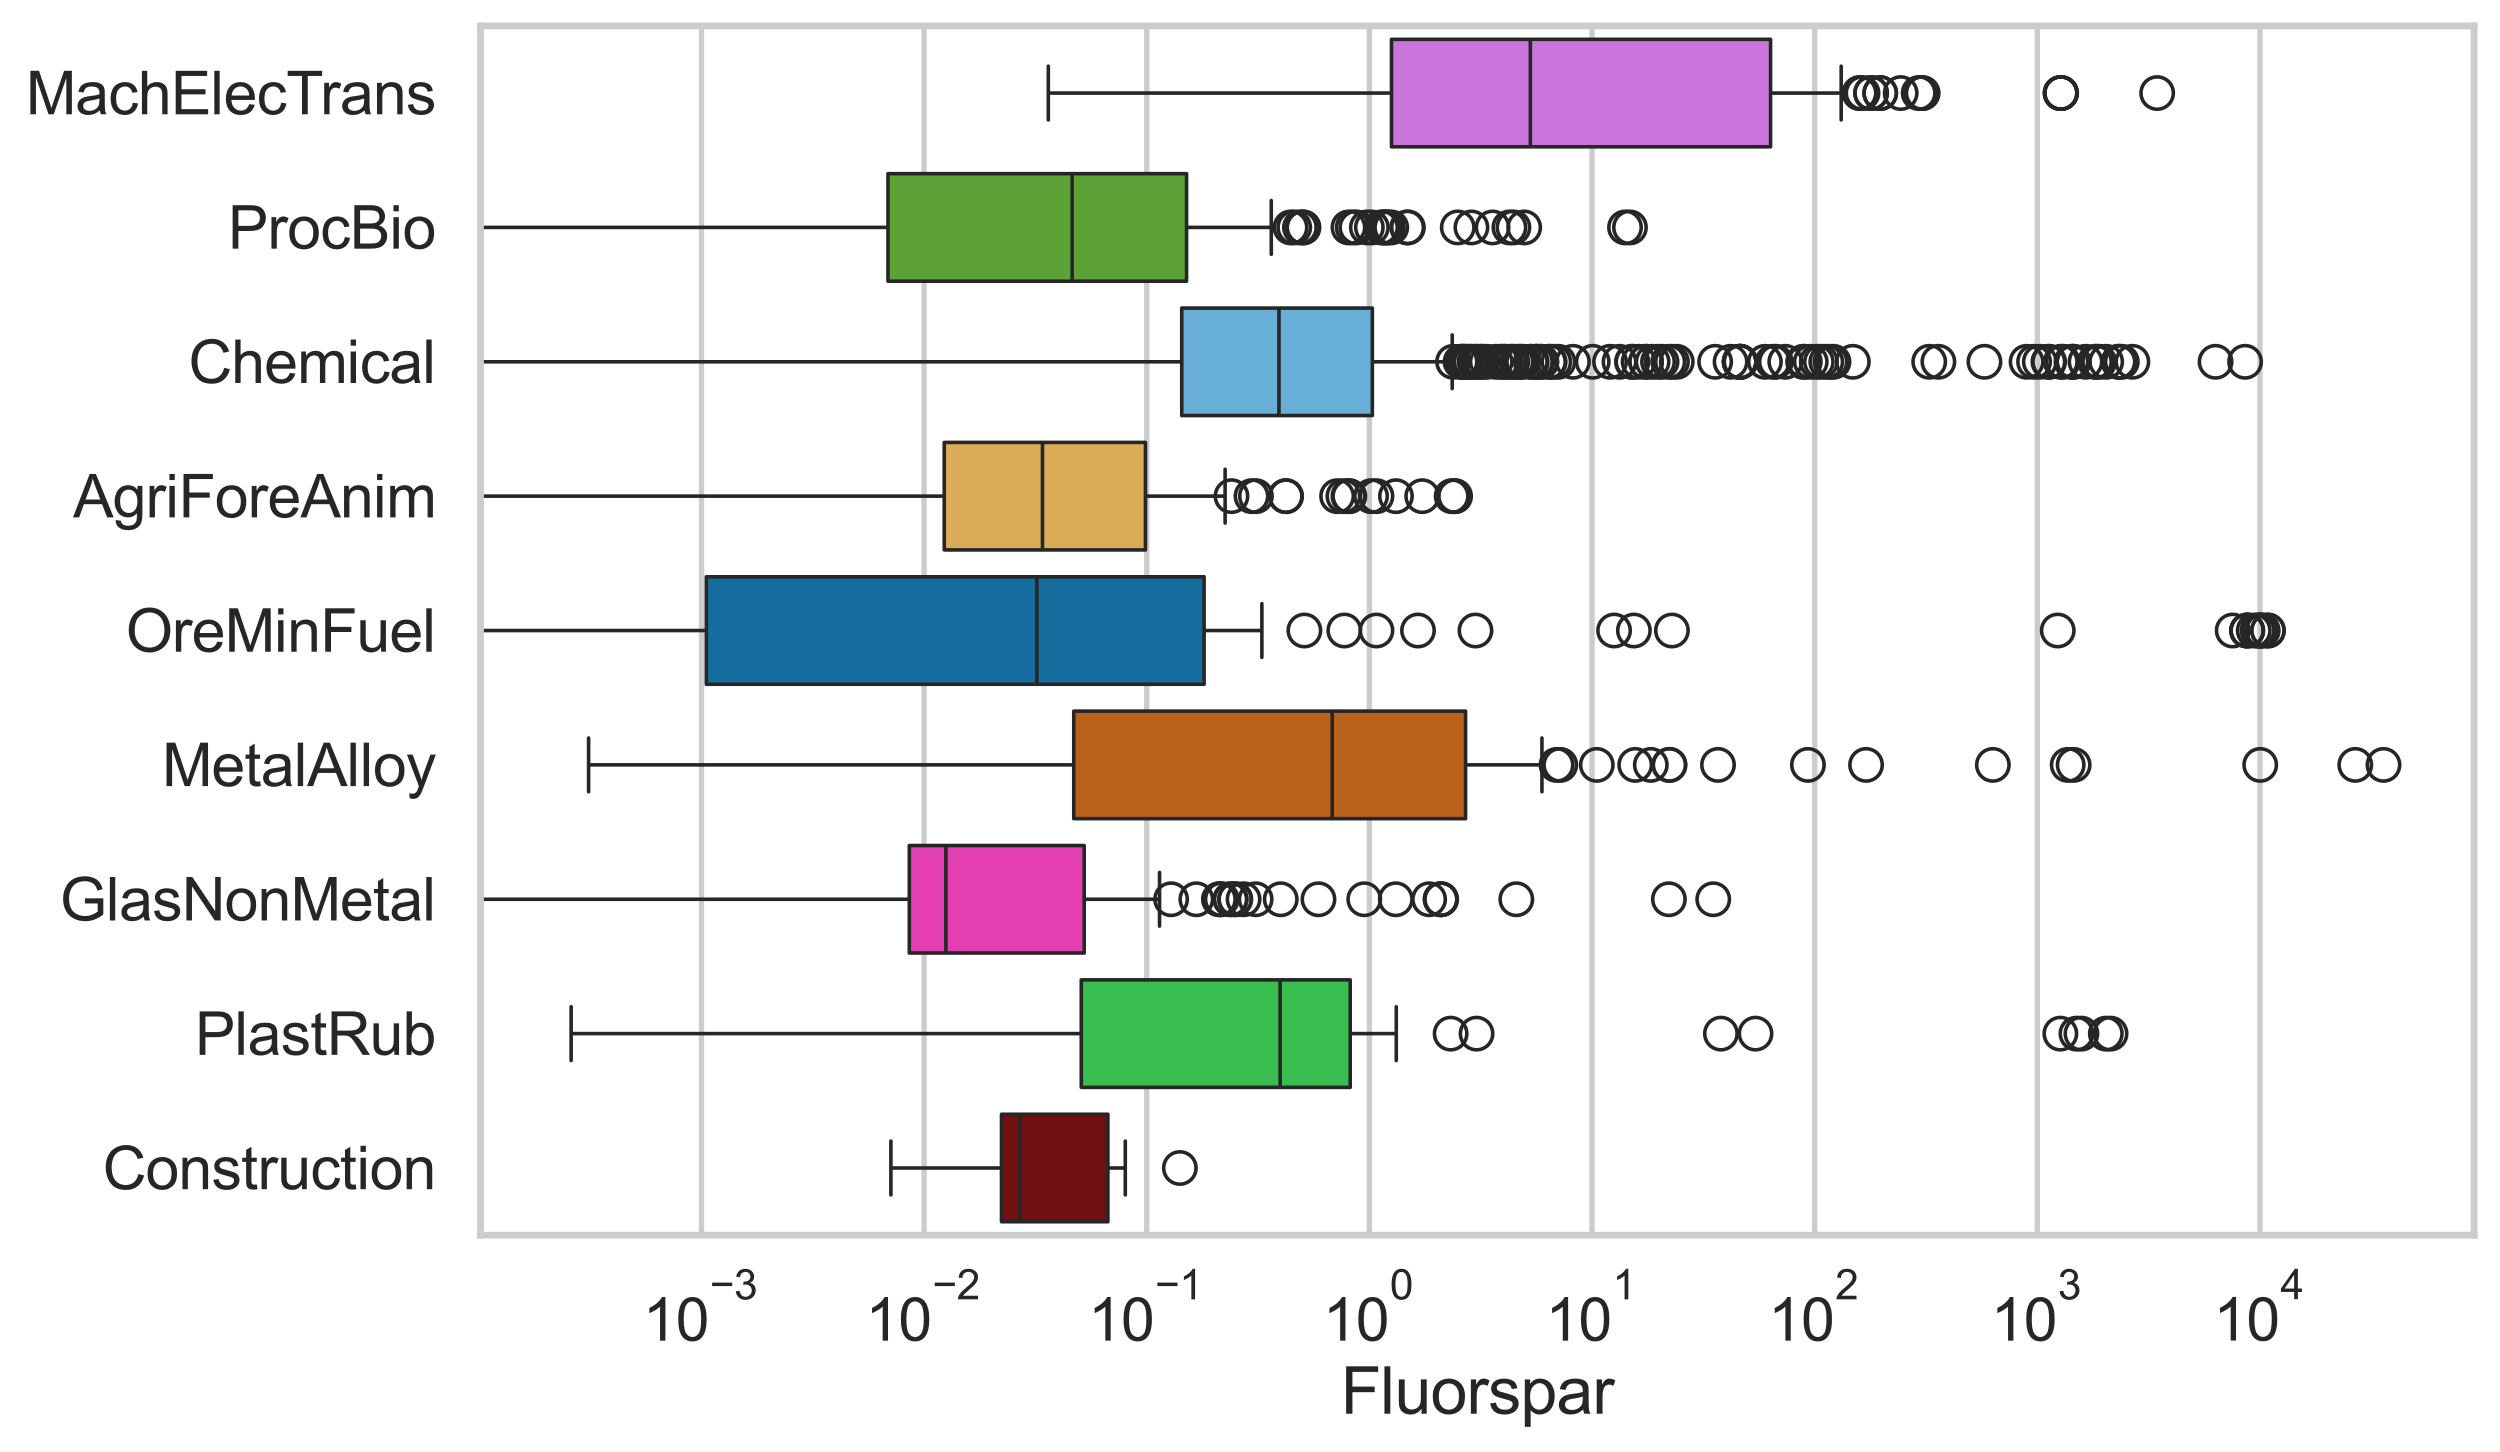 <?xml version="1.0" encoding="utf-8" standalone="no"?>
<!DOCTYPE svg PUBLIC "-//W3C//DTD SVG 1.1//EN"
  "http://www.w3.org/Graphics/SVG/1.1/DTD/svg11.dtd">
<svg xmlns:xlink="http://www.w3.org/1999/xlink" width="695.577pt" height="404.121pt" viewBox="0 0 695.577 404.121" xmlns="http://www.w3.org/2000/svg" version="1.1">
 <defs>
  <style type="text/css">*{stroke-linejoin: round; stroke-linecap: butt}</style>
 </defs>
 <g id="figure_1">
  <g id="patch_1">
   <path d="M 0 404.121 
L 695.577 404.121 
L 695.577 0 
L 0 0 
z
" style="fill: #ffffff"/>
  </g>
  <g id="axes_1">
   <g id="patch_2">
    <path d="M 133.697 343.665 
L 688.377 343.665 
L 688.377 7.2 
L 133.697 7.2 
z
" style="fill: #ffffff"/>
   </g>
   <g id="matplotlib.axis_1">
    <g id="xtick_1">
     <g id="line2d_1">
      <path d="M 195.17 343.665 
L 195.17 7.2 
" clip-path="url(#p80acff7d70)" style="fill: none; stroke: #cccccc; stroke-width: 1.5; stroke-linecap: round"/>
     </g>
     <g id="text_1">
      <!-- $\mathdefault{10^{-3}}$ -->
      <g style="fill: #262626" transform="translate(178.835 373.18) scale(0.165 -0.165)">
       <defs>
        <path id="ArialMT-31" d="M 2384 0 
L 1822 0 
L 1822 3584 
Q 1619 3391 1289 3197 
Q 959 3003 697 2906 
L 697 3450 
Q 1169 3672 1522 3987 
Q 1875 4303 2022 4600 
L 2384 4600 
L 2384 0 
z
" transform="scale(0.016)"/>
        <path id="ArialMT-30" d="M 266 2259 
Q 266 3072 433 3567 
Q 600 4063 929 4331 
Q 1259 4600 1759 4600 
Q 2128 4600 2406 4451 
Q 2684 4303 2865 4023 
Q 3047 3744 3150 3342 
Q 3253 2941 3253 2259 
Q 3253 1453 3087 958 
Q 2922 463 2592 192 
Q 2263 -78 1759 -78 
Q 1097 -78 719 397 
Q 266 969 266 2259 
z
M 844 2259 
Q 844 1131 1108 757 
Q 1372 384 1759 384 
Q 2147 384 2411 759 
Q 2675 1134 2675 2259 
Q 2675 3391 2411 3762 
Q 2147 4134 1753 4134 
Q 1366 4134 1134 3806 
Q 844 3388 844 2259 
z
" transform="scale(0.016)"/>
        <path id="ArialMT-2212" d="M 3381 1997 
L 356 1997 
L 356 2522 
L 3381 2522 
L 3381 1997 
z
" transform="scale(0.016)"/>
        <path id="ArialMT-33" d="M 269 1209 
L 831 1284 
Q 928 806 1161 595 
Q 1394 384 1728 384 
Q 2125 384 2398 659 
Q 2672 934 2672 1341 
Q 2672 1728 2419 1979 
Q 2166 2231 1775 2231 
Q 1616 2231 1378 2169 
L 1441 2663 
Q 1497 2656 1531 2656 
Q 1891 2656 2178 2843 
Q 2466 3031 2466 3422 
Q 2466 3731 2256 3934 
Q 2047 4138 1716 4138 
Q 1388 4138 1169 3931 
Q 950 3725 888 3313 
L 325 3413 
Q 428 3978 793 4289 
Q 1159 4600 1703 4600 
Q 2078 4600 2393 4439 
Q 2709 4278 2876 4000 
Q 3044 3722 3044 3409 
Q 3044 3113 2884 2869 
Q 2725 2625 2413 2481 
Q 2819 2388 3044 2092 
Q 3269 1797 3269 1353 
Q 3269 753 2831 336 
Q 2394 -81 1725 -81 
Q 1122 -81 723 278 
Q 325 638 269 1209 
z
" transform="scale(0.016)"/>
       </defs>
       <use xlink:href="#ArialMT-31" transform="translate(0 0.994)"/>
       <use xlink:href="#ArialMT-30" transform="translate(55.615 0.994)"/>
       <use xlink:href="#ArialMT-2212" transform="translate(112.973 70.688) scale(0.7)"/>
       <use xlink:href="#ArialMT-33" transform="translate(153.852 70.688) scale(0.7)"/>
      </g>
     </g>
    </g>
    <g id="xtick_2">
     <g id="line2d_2">
      <path d="M 257.115 343.665 
L 257.115 7.2 
" clip-path="url(#p80acff7d70)" style="fill: none; stroke: #cccccc; stroke-width: 1.5; stroke-linecap: round"/>
     </g>
     <g id="text_2">
      <!-- $\mathdefault{10^{-2}}$ -->
      <g style="fill: #262626" transform="translate(240.78 373.18) scale(0.165 -0.165)">
       <defs>
        <path id="ArialMT-32" d="M 3222 541 
L 3222 0 
L 194 0 
Q 188 203 259 391 
Q 375 700 629 1000 
Q 884 1300 1366 1694 
Q 2113 2306 2375 2664 
Q 2638 3022 2638 3341 
Q 2638 3675 2398 3904 
Q 2159 4134 1775 4134 
Q 1369 4134 1125 3890 
Q 881 3647 878 3216 
L 300 3275 
Q 359 3922 746 4261 
Q 1134 4600 1788 4600 
Q 2447 4600 2831 4234 
Q 3216 3869 3216 3328 
Q 3216 3053 3103 2787 
Q 2991 2522 2730 2228 
Q 2469 1934 1863 1422 
Q 1356 997 1212 845 
Q 1069 694 975 541 
L 3222 541 
z
" transform="scale(0.016)"/>
       </defs>
       <use xlink:href="#ArialMT-31" transform="translate(0 0.994)"/>
       <use xlink:href="#ArialMT-30" transform="translate(55.615 0.994)"/>
       <use xlink:href="#ArialMT-2212" transform="translate(112.973 70.688) scale(0.7)"/>
       <use xlink:href="#ArialMT-32" transform="translate(153.852 70.688) scale(0.7)"/>
      </g>
     </g>
    </g>
    <g id="xtick_3">
     <g id="line2d_3">
      <path d="M 319.061 343.665 
L 319.061 7.2 
" clip-path="url(#p80acff7d70)" style="fill: none; stroke: #cccccc; stroke-width: 1.5; stroke-linecap: round"/>
     </g>
     <g id="text_3">
      <!-- $\mathdefault{10^{-1}}$ -->
      <g style="fill: #262626" transform="translate(302.726 373.18) scale(0.165 -0.165)">
       <use xlink:href="#ArialMT-31" transform="translate(0 0.994)"/>
       <use xlink:href="#ArialMT-30" transform="translate(55.615 0.994)"/>
       <use xlink:href="#ArialMT-2212" transform="translate(112.973 70.688) scale(0.7)"/>
       <use xlink:href="#ArialMT-31" transform="translate(153.852 70.688) scale(0.7)"/>
      </g>
     </g>
    </g>
    <g id="xtick_4">
     <g id="line2d_4">
      <path d="M 381.007 343.665 
L 381.007 7.2 
" clip-path="url(#p80acff7d70)" style="fill: none; stroke: #cccccc; stroke-width: 1.5; stroke-linecap: round"/>
     </g>
     <g id="text_4">
      <!-- $\mathdefault{10^{0}}$ -->
      <g style="fill: #262626" transform="translate(368.054 373.18) scale(0.165 -0.165)">
       <use xlink:href="#ArialMT-31" transform="translate(0 0.994)"/>
       <use xlink:href="#ArialMT-30" transform="translate(55.615 0.994)"/>
       <use xlink:href="#ArialMT-30" transform="translate(112.973 70.688) scale(0.7)"/>
      </g>
     </g>
    </g>
    <g id="xtick_5">
     <g id="line2d_5">
      <path d="M 442.953 343.665 
L 442.953 7.2 
" clip-path="url(#p80acff7d70)" style="fill: none; stroke: #cccccc; stroke-width: 1.5; stroke-linecap: round"/>
     </g>
     <g id="text_5">
      <!-- $\mathdefault{10^{1}}$ -->
      <g style="fill: #262626" transform="translate(430 373.18) scale(0.165 -0.165)">
       <use xlink:href="#ArialMT-31" transform="translate(0 0.994)"/>
       <use xlink:href="#ArialMT-30" transform="translate(55.615 0.994)"/>
       <use xlink:href="#ArialMT-31" transform="translate(112.973 70.688) scale(0.7)"/>
      </g>
     </g>
    </g>
    <g id="xtick_6">
     <g id="line2d_6">
      <path d="M 504.898 343.665 
L 504.898 7.2 
" clip-path="url(#p80acff7d70)" style="fill: none; stroke: #cccccc; stroke-width: 1.5; stroke-linecap: round"/>
     </g>
     <g id="text_6">
      <!-- $\mathdefault{10^{2}}$ -->
      <g style="fill: #262626" transform="translate(491.946 373.18) scale(0.165 -0.165)">
       <use xlink:href="#ArialMT-31" transform="translate(0 0.994)"/>
       <use xlink:href="#ArialMT-30" transform="translate(55.615 0.994)"/>
       <use xlink:href="#ArialMT-32" transform="translate(112.973 70.688) scale(0.7)"/>
      </g>
     </g>
    </g>
    <g id="xtick_7">
     <g id="line2d_7">
      <path d="M 566.844 343.665 
L 566.844 7.2 
" clip-path="url(#p80acff7d70)" style="fill: none; stroke: #cccccc; stroke-width: 1.5; stroke-linecap: round"/>
     </g>
     <g id="text_7">
      <!-- $\mathdefault{10^{3}}$ -->
      <g style="fill: #262626" transform="translate(553.892 373.18) scale(0.165 -0.165)">
       <use xlink:href="#ArialMT-31" transform="translate(0 0.994)"/>
       <use xlink:href="#ArialMT-30" transform="translate(55.615 0.994)"/>
       <use xlink:href="#ArialMT-33" transform="translate(112.973 70.688) scale(0.7)"/>
      </g>
     </g>
    </g>
    <g id="xtick_8">
     <g id="line2d_8">
      <path d="M 628.79 343.665 
L 628.79 7.2 
" clip-path="url(#p80acff7d70)" style="fill: none; stroke: #cccccc; stroke-width: 1.5; stroke-linecap: round"/>
     </g>
     <g id="text_8">
      <!-- $\mathdefault{10^{4}}$ -->
      <g style="fill: #262626" transform="translate(615.837 373.015) scale(0.165 -0.165)">
       <defs>
        <path id="ArialMT-34" d="M 2069 0 
L 2069 1097 
L 81 1097 
L 81 1613 
L 2172 4581 
L 2631 4581 
L 2631 1613 
L 3250 1613 
L 3250 1097 
L 2631 1097 
L 2631 0 
L 2069 0 
z
M 2069 1613 
L 2069 3678 
L 634 1613 
L 2069 1613 
z
" transform="scale(0.016)"/>
       </defs>
       <use xlink:href="#ArialMT-31" transform="translate(0 0.202)"/>
       <use xlink:href="#ArialMT-30" transform="translate(55.615 0.202)"/>
       <use xlink:href="#ArialMT-34" transform="translate(112.973 69.895) scale(0.7)"/>
      </g>
     </g>
    </g>
    <g id="xtick_9"/>
    <g id="xtick_10"/>
    <g id="xtick_11"/>
    <g id="xtick_12"/>
    <g id="xtick_13"/>
    <g id="xtick_14"/>
    <g id="xtick_15"/>
    <g id="xtick_16"/>
    <g id="xtick_17"/>
    <g id="xtick_18"/>
    <g id="xtick_19"/>
    <g id="xtick_20"/>
    <g id="xtick_21"/>
    <g id="xtick_22"/>
    <g id="xtick_23"/>
    <g id="xtick_24"/>
    <g id="xtick_25"/>
    <g id="xtick_26"/>
    <g id="xtick_27"/>
    <g id="xtick_28"/>
    <g id="xtick_29"/>
    <g id="xtick_30"/>
    <g id="xtick_31"/>
    <g id="xtick_32"/>
    <g id="xtick_33"/>
    <g id="xtick_34"/>
    <g id="xtick_35"/>
    <g id="xtick_36"/>
    <g id="xtick_37"/>
    <g id="xtick_38"/>
    <g id="xtick_39"/>
    <g id="xtick_40"/>
    <g id="xtick_41"/>
    <g id="xtick_42"/>
    <g id="xtick_43"/>
    <g id="xtick_44"/>
    <g id="xtick_45"/>
    <g id="xtick_46"/>
    <g id="xtick_47"/>
    <g id="xtick_48"/>
    <g id="xtick_49"/>
    <g id="xtick_50"/>
    <g id="xtick_51"/>
    <g id="xtick_52"/>
    <g id="xtick_53"/>
    <g id="xtick_54"/>
    <g id="xtick_55"/>
    <g id="xtick_56"/>
    <g id="xtick_57"/>
    <g id="xtick_58"/>
    <g id="xtick_59"/>
    <g id="xtick_60"/>
    <g id="xtick_61"/>
    <g id="xtick_62"/>
    <g id="xtick_63"/>
    <g id="xtick_64"/>
    <g id="xtick_65"/>
    <g id="xtick_66"/>
    <g id="xtick_67"/>
    <g id="xtick_68"/>
    <g id="xtick_69"/>
    <g id="xtick_70"/>
    <g id="xtick_71"/>
    <g id="xtick_72"/>
    <g id="xtick_73"/>
    <g id="xtick_74"/>
    <g id="xtick_75"/>
    <g id="xtick_76"/>
    <g id="xtick_77"/>
    <g id="xtick_78"/>
    <g id="xtick_79"/>
    <g id="xtick_80"/>
    <g id="text_9">
     <!-- Fluorspar -->
     <g style="fill: #262626" transform="translate(373.027 393.344) scale(0.18 -0.18)">
      <defs>
       <path id="ArialMT-46" d="M 525 0 
L 525 4581 
L 3616 4581 
L 3616 4041 
L 1131 4041 
L 1131 2622 
L 3281 2622 
L 3281 2081 
L 1131 2081 
L 1131 0 
L 525 0 
z
" transform="scale(0.016)"/>
       <path id="ArialMT-6c" d="M 409 0 
L 409 4581 
L 972 4581 
L 972 0 
L 409 0 
z
" transform="scale(0.016)"/>
       <path id="ArialMT-75" d="M 2597 0 
L 2597 488 
Q 2209 -75 1544 -75 
Q 1250 -75 995 37 
Q 741 150 617 320 
Q 494 491 444 738 
Q 409 903 409 1263 
L 409 3319 
L 972 3319 
L 972 1478 
Q 972 1038 1006 884 
Q 1059 663 1231 536 
Q 1403 409 1656 409 
Q 1909 409 2131 539 
Q 2353 669 2445 892 
Q 2538 1116 2538 1541 
L 2538 3319 
L 3100 3319 
L 3100 0 
L 2597 0 
z
" transform="scale(0.016)"/>
       <path id="ArialMT-6f" d="M 213 1659 
Q 213 2581 725 3025 
Q 1153 3394 1769 3394 
Q 2453 3394 2887 2945 
Q 3322 2497 3322 1706 
Q 3322 1066 3130 698 
Q 2938 331 2570 128 
Q 2203 -75 1769 -75 
Q 1072 -75 642 372 
Q 213 819 213 1659 
z
M 791 1659 
Q 791 1022 1069 705 
Q 1347 388 1769 388 
Q 2188 388 2466 706 
Q 2744 1025 2744 1678 
Q 2744 2294 2464 2611 
Q 2184 2928 1769 2928 
Q 1347 2928 1069 2612 
Q 791 2297 791 1659 
z
" transform="scale(0.016)"/>
       <path id="ArialMT-72" d="M 416 0 
L 416 3319 
L 922 3319 
L 922 2816 
Q 1116 3169 1280 3281 
Q 1444 3394 1641 3394 
Q 1925 3394 2219 3213 
L 2025 2691 
Q 1819 2813 1613 2813 
Q 1428 2813 1281 2702 
Q 1134 2591 1072 2394 
Q 978 2094 978 1738 
L 978 0 
L 416 0 
z
" transform="scale(0.016)"/>
       <path id="ArialMT-73" d="M 197 991 
L 753 1078 
Q 800 744 1014 566 
Q 1228 388 1613 388 
Q 2000 388 2187 545 
Q 2375 703 2375 916 
Q 2375 1106 2209 1216 
Q 2094 1291 1634 1406 
Q 1016 1563 777 1677 
Q 538 1791 414 1992 
Q 291 2194 291 2438 
Q 291 2659 392 2848 
Q 494 3038 669 3163 
Q 800 3259 1026 3326 
Q 1253 3394 1513 3394 
Q 1903 3394 2198 3281 
Q 2494 3169 2634 2976 
Q 2775 2784 2828 2463 
L 2278 2388 
Q 2241 2644 2061 2787 
Q 1881 2931 1553 2931 
Q 1166 2931 1000 2803 
Q 834 2675 834 2503 
Q 834 2394 903 2306 
Q 972 2216 1119 2156 
Q 1203 2125 1616 2013 
Q 2213 1853 2448 1751 
Q 2684 1650 2818 1456 
Q 2953 1263 2953 975 
Q 2953 694 2789 445 
Q 2625 197 2315 61 
Q 2006 -75 1616 -75 
Q 969 -75 630 194 
Q 291 463 197 991 
z
" transform="scale(0.016)"/>
       <path id="ArialMT-70" d="M 422 -1272 
L 422 3319 
L 934 3319 
L 934 2888 
Q 1116 3141 1344 3267 
Q 1572 3394 1897 3394 
Q 2322 3394 2647 3175 
Q 2972 2956 3137 2557 
Q 3303 2159 3303 1684 
Q 3303 1175 3120 767 
Q 2938 359 2589 142 
Q 2241 -75 1856 -75 
Q 1575 -75 1351 44 
Q 1128 163 984 344 
L 984 -1272 
L 422 -1272 
z
M 931 1641 
Q 931 1000 1190 694 
Q 1450 388 1819 388 
Q 2194 388 2461 705 
Q 2728 1022 2728 1688 
Q 2728 2322 2467 2637 
Q 2206 2953 1844 2953 
Q 1484 2953 1207 2617 
Q 931 2281 931 1641 
z
" transform="scale(0.016)"/>
       <path id="ArialMT-61" d="M 2588 409 
Q 2275 144 1986 34 
Q 1697 -75 1366 -75 
Q 819 -75 525 192 
Q 231 459 231 875 
Q 231 1119 342 1320 
Q 453 1522 633 1644 
Q 813 1766 1038 1828 
Q 1203 1872 1538 1913 
Q 2219 1994 2541 2106 
Q 2544 2222 2544 2253 
Q 2544 2597 2384 2738 
Q 2169 2928 1744 2928 
Q 1347 2928 1158 2789 
Q 969 2650 878 2297 
L 328 2372 
Q 403 2725 575 2942 
Q 747 3159 1072 3276 
Q 1397 3394 1825 3394 
Q 2250 3394 2515 3294 
Q 2781 3194 2906 3042 
Q 3031 2891 3081 2659 
Q 3109 2516 3109 2141 
L 3109 1391 
Q 3109 606 3145 398 
Q 3181 191 3288 0 
L 2700 0 
Q 2613 175 2588 409 
z
M 2541 1666 
Q 2234 1541 1622 1453 
Q 1275 1403 1131 1340 
Q 988 1278 909 1158 
Q 831 1038 831 891 
Q 831 666 1001 516 
Q 1172 366 1500 366 
Q 1825 366 2078 508 
Q 2331 650 2450 897 
Q 2541 1088 2541 1459 
L 2541 1666 
z
" transform="scale(0.016)"/>
      </defs>
      <use xlink:href="#ArialMT-46"/>
      <use xlink:href="#ArialMT-6c" transform="translate(61.084 0)"/>
      <use xlink:href="#ArialMT-75" transform="translate(83.301 0)"/>
      <use xlink:href="#ArialMT-6f" transform="translate(138.916 0)"/>
      <use xlink:href="#ArialMT-72" transform="translate(194.531 0)"/>
      <use xlink:href="#ArialMT-73" transform="translate(227.832 0)"/>
      <use xlink:href="#ArialMT-70" transform="translate(277.832 0)"/>
      <use xlink:href="#ArialMT-61" transform="translate(333.447 0)"/>
      <use xlink:href="#ArialMT-72" transform="translate(389.062 0)"/>
     </g>
    </g>
   </g>
   <g id="matplotlib.axis_2">
    <g id="ytick_1">
     <g id="text_10">
      <!-- MachElecTrans -->
      <g style="fill: #262626" transform="translate(7.2 31.798) scale(0.165 -0.165)">
       <defs>
        <path id="ArialMT-4d" d="M 475 0 
L 475 4581 
L 1388 4581 
L 2472 1338 
Q 2622 884 2691 659 
Q 2769 909 2934 1394 
L 4031 4581 
L 4847 4581 
L 4847 0 
L 4263 0 
L 4263 3834 
L 2931 0 
L 2384 0 
L 1059 3900 
L 1059 0 
L 475 0 
z
" transform="scale(0.016)"/>
        <path id="ArialMT-63" d="M 2588 1216 
L 3141 1144 
Q 3050 572 2676 248 
Q 2303 -75 1759 -75 
Q 1078 -75 664 370 
Q 250 816 250 1647 
Q 250 2184 428 2587 
Q 606 2991 970 3192 
Q 1334 3394 1763 3394 
Q 2303 3394 2647 3120 
Q 2991 2847 3088 2344 
L 2541 2259 
Q 2463 2594 2264 2762 
Q 2066 2931 1784 2931 
Q 1359 2931 1093 2626 
Q 828 2322 828 1663 
Q 828 994 1084 691 
Q 1341 388 1753 388 
Q 2084 388 2306 591 
Q 2528 794 2588 1216 
z
" transform="scale(0.016)"/>
        <path id="ArialMT-68" d="M 422 0 
L 422 4581 
L 984 4581 
L 984 2938 
Q 1378 3394 1978 3394 
Q 2347 3394 2619 3248 
Q 2891 3103 3008 2847 
Q 3125 2591 3125 2103 
L 3125 0 
L 2563 0 
L 2563 2103 
Q 2563 2525 2380 2717 
Q 2197 2909 1863 2909 
Q 1613 2909 1392 2779 
Q 1172 2650 1078 2428 
Q 984 2206 984 1816 
L 984 0 
L 422 0 
z
" transform="scale(0.016)"/>
        <path id="ArialMT-45" d="M 506 0 
L 506 4581 
L 3819 4581 
L 3819 4041 
L 1113 4041 
L 1113 2638 
L 3647 2638 
L 3647 2100 
L 1113 2100 
L 1113 541 
L 3925 541 
L 3925 0 
L 506 0 
z
" transform="scale(0.016)"/>
        <path id="ArialMT-65" d="M 2694 1069 
L 3275 997 
Q 3138 488 2766 206 
Q 2394 -75 1816 -75 
Q 1088 -75 661 373 
Q 234 822 234 1631 
Q 234 2469 665 2931 
Q 1097 3394 1784 3394 
Q 2450 3394 2872 2941 
Q 3294 2488 3294 1666 
Q 3294 1616 3291 1516 
L 816 1516 
Q 847 969 1125 678 
Q 1403 388 1819 388 
Q 2128 388 2347 550 
Q 2566 713 2694 1069 
z
M 847 1978 
L 2700 1978 
Q 2663 2397 2488 2606 
Q 2219 2931 1791 2931 
Q 1403 2931 1139 2672 
Q 875 2413 847 1978 
z
" transform="scale(0.016)"/>
        <path id="ArialMT-54" d="M 1659 0 
L 1659 4041 
L 150 4041 
L 150 4581 
L 3781 4581 
L 3781 4041 
L 2266 4041 
L 2266 0 
L 1659 0 
z
" transform="scale(0.016)"/>
        <path id="ArialMT-6e" d="M 422 0 
L 422 3319 
L 928 3319 
L 928 2847 
Q 1294 3394 1984 3394 
Q 2284 3394 2536 3286 
Q 2788 3178 2913 3003 
Q 3038 2828 3088 2588 
Q 3119 2431 3119 2041 
L 3119 0 
L 2556 0 
L 2556 2019 
Q 2556 2363 2490 2533 
Q 2425 2703 2258 2804 
Q 2091 2906 1866 2906 
Q 1506 2906 1245 2678 
Q 984 2450 984 1813 
L 984 0 
L 422 0 
z
" transform="scale(0.016)"/>
       </defs>
       <use xlink:href="#ArialMT-4d"/>
       <use xlink:href="#ArialMT-61" transform="translate(83.301 0)"/>
       <use xlink:href="#ArialMT-63" transform="translate(138.916 0)"/>
       <use xlink:href="#ArialMT-68" transform="translate(188.916 0)"/>
       <use xlink:href="#ArialMT-45" transform="translate(244.531 0)"/>
       <use xlink:href="#ArialMT-6c" transform="translate(311.23 0)"/>
       <use xlink:href="#ArialMT-65" transform="translate(333.447 0)"/>
       <use xlink:href="#ArialMT-63" transform="translate(389.062 0)"/>
       <use xlink:href="#ArialMT-54" transform="translate(439.062 0)"/>
       <use xlink:href="#ArialMT-72" transform="translate(496.396 0)"/>
       <use xlink:href="#ArialMT-61" transform="translate(529.697 0)"/>
       <use xlink:href="#ArialMT-6e" transform="translate(585.312 0)"/>
       <use xlink:href="#ArialMT-73" transform="translate(640.928 0)"/>
      </g>
     </g>
    </g>
    <g id="ytick_2">
     <g id="text_11">
      <!-- ProcBio -->
      <g style="fill: #262626" transform="translate(63.424 69.183) scale(0.165 -0.165)">
       <defs>
        <path id="ArialMT-50" d="M 494 0 
L 494 4581 
L 2222 4581 
Q 2678 4581 2919 4538 
Q 3256 4481 3484 4323 
Q 3713 4166 3852 3881 
Q 3991 3597 3991 3256 
Q 3991 2672 3619 2267 
Q 3247 1863 2275 1863 
L 1100 1863 
L 1100 0 
L 494 0 
z
M 1100 2403 
L 2284 2403 
Q 2872 2403 3119 2622 
Q 3366 2841 3366 3238 
Q 3366 3525 3220 3729 
Q 3075 3934 2838 4000 
Q 2684 4041 2272 4041 
L 1100 4041 
L 1100 2403 
z
" transform="scale(0.016)"/>
        <path id="ArialMT-42" d="M 469 0 
L 469 4581 
L 2188 4581 
Q 2713 4581 3030 4442 
Q 3347 4303 3526 4014 
Q 3706 3725 3706 3409 
Q 3706 3116 3547 2856 
Q 3388 2597 3066 2438 
Q 3481 2316 3704 2022 
Q 3928 1728 3928 1328 
Q 3928 1006 3792 729 
Q 3656 453 3456 303 
Q 3256 153 2954 76 
Q 2653 0 2216 0 
L 469 0 
z
M 1075 2656 
L 2066 2656 
Q 2469 2656 2644 2709 
Q 2875 2778 2992 2937 
Q 3109 3097 3109 3338 
Q 3109 3566 3000 3739 
Q 2891 3913 2687 3977 
Q 2484 4041 1991 4041 
L 1075 4041 
L 1075 2656 
z
M 1075 541 
L 2216 541 
Q 2509 541 2628 563 
Q 2838 600 2978 687 
Q 3119 775 3209 942 
Q 3300 1109 3300 1328 
Q 3300 1584 3169 1773 
Q 3038 1963 2805 2039 
Q 2572 2116 2134 2116 
L 1075 2116 
L 1075 541 
z
" transform="scale(0.016)"/>
        <path id="ArialMT-69" d="M 425 3934 
L 425 4581 
L 988 4581 
L 988 3934 
L 425 3934 
z
M 425 0 
L 425 3319 
L 988 3319 
L 988 0 
L 425 0 
z
" transform="scale(0.016)"/>
       </defs>
       <use xlink:href="#ArialMT-50"/>
       <use xlink:href="#ArialMT-72" transform="translate(66.699 0)"/>
       <use xlink:href="#ArialMT-6f" transform="translate(100 0)"/>
       <use xlink:href="#ArialMT-63" transform="translate(155.615 0)"/>
       <use xlink:href="#ArialMT-42" transform="translate(205.615 0)"/>
       <use xlink:href="#ArialMT-69" transform="translate(272.314 0)"/>
       <use xlink:href="#ArialMT-6f" transform="translate(294.531 0)"/>
      </g>
     </g>
    </g>
    <g id="ytick_3">
     <g id="text_12">
      <!-- Chemical -->
      <g style="fill: #262626" transform="translate(52.428 106.568) scale(0.165 -0.165)">
       <defs>
        <path id="ArialMT-43" d="M 3763 1606 
L 4369 1453 
Q 4178 706 3683 314 
Q 3188 -78 2472 -78 
Q 1731 -78 1267 223 
Q 803 525 561 1097 
Q 319 1669 319 2325 
Q 319 3041 592 3573 
Q 866 4106 1370 4382 
Q 1875 4659 2481 4659 
Q 3169 4659 3637 4309 
Q 4106 3959 4291 3325 
L 3694 3184 
Q 3534 3684 3231 3912 
Q 2928 4141 2469 4141 
Q 1941 4141 1586 3887 
Q 1231 3634 1087 3207 
Q 944 2781 944 2328 
Q 944 1744 1114 1308 
Q 1284 872 1643 656 
Q 2003 441 2422 441 
Q 2931 441 3284 734 
Q 3638 1028 3763 1606 
z
" transform="scale(0.016)"/>
        <path id="ArialMT-6d" d="M 422 0 
L 422 3319 
L 925 3319 
L 925 2853 
Q 1081 3097 1340 3245 
Q 1600 3394 1931 3394 
Q 2300 3394 2536 3241 
Q 2772 3088 2869 2813 
Q 3263 3394 3894 3394 
Q 4388 3394 4653 3120 
Q 4919 2847 4919 2278 
L 4919 0 
L 4359 0 
L 4359 2091 
Q 4359 2428 4304 2576 
Q 4250 2725 4106 2815 
Q 3963 2906 3769 2906 
Q 3419 2906 3187 2673 
Q 2956 2441 2956 1928 
L 2956 0 
L 2394 0 
L 2394 2156 
Q 2394 2531 2256 2718 
Q 2119 2906 1806 2906 
Q 1569 2906 1367 2781 
Q 1166 2656 1075 2415 
Q 984 2175 984 1722 
L 984 0 
L 422 0 
z
" transform="scale(0.016)"/>
       </defs>
       <use xlink:href="#ArialMT-43"/>
       <use xlink:href="#ArialMT-68" transform="translate(72.217 0)"/>
       <use xlink:href="#ArialMT-65" transform="translate(127.832 0)"/>
       <use xlink:href="#ArialMT-6d" transform="translate(183.447 0)"/>
       <use xlink:href="#ArialMT-69" transform="translate(266.748 0)"/>
       <use xlink:href="#ArialMT-63" transform="translate(288.965 0)"/>
       <use xlink:href="#ArialMT-61" transform="translate(338.965 0)"/>
       <use xlink:href="#ArialMT-6c" transform="translate(394.58 0)"/>
      </g>
     </g>
    </g>
    <g id="ytick_4">
     <g id="text_13">
      <!-- AgriForeAnim -->
      <g style="fill: #262626" transform="translate(20.341 143.953) scale(0.165 -0.165)">
       <defs>
        <path id="ArialMT-41" d="M -9 0 
L 1750 4581 
L 2403 4581 
L 4278 0 
L 3588 0 
L 3053 1388 
L 1138 1388 
L 634 0 
L -9 0 
z
M 1313 1881 
L 2866 1881 
L 2388 3150 
Q 2169 3728 2063 4100 
Q 1975 3659 1816 3225 
L 1313 1881 
z
" transform="scale(0.016)"/>
        <path id="ArialMT-67" d="M 319 -275 
L 866 -356 
Q 900 -609 1056 -725 
Q 1266 -881 1628 -881 
Q 2019 -881 2231 -725 
Q 2444 -569 2519 -288 
Q 2563 -116 2559 434 
Q 2191 0 1641 0 
Q 956 0 581 494 
Q 206 988 206 1678 
Q 206 2153 378 2554 
Q 550 2956 876 3175 
Q 1203 3394 1644 3394 
Q 2231 3394 2613 2919 
L 2613 3319 
L 3131 3319 
L 3131 450 
Q 3131 -325 2973 -648 
Q 2816 -972 2473 -1159 
Q 2131 -1347 1631 -1347 
Q 1038 -1347 672 -1080 
Q 306 -813 319 -275 
z
M 784 1719 
Q 784 1066 1043 766 
Q 1303 466 1694 466 
Q 2081 466 2343 764 
Q 2606 1063 2606 1700 
Q 2606 2309 2336 2618 
Q 2066 2928 1684 2928 
Q 1309 2928 1046 2623 
Q 784 2319 784 1719 
z
" transform="scale(0.016)"/>
       </defs>
       <use xlink:href="#ArialMT-41"/>
       <use xlink:href="#ArialMT-67" transform="translate(66.699 0)"/>
       <use xlink:href="#ArialMT-72" transform="translate(122.314 0)"/>
       <use xlink:href="#ArialMT-69" transform="translate(155.615 0)"/>
       <use xlink:href="#ArialMT-46" transform="translate(177.832 0)"/>
       <use xlink:href="#ArialMT-6f" transform="translate(238.916 0)"/>
       <use xlink:href="#ArialMT-72" transform="translate(294.531 0)"/>
       <use xlink:href="#ArialMT-65" transform="translate(327.832 0)"/>
       <use xlink:href="#ArialMT-41" transform="translate(383.447 0)"/>
       <use xlink:href="#ArialMT-6e" transform="translate(450.146 0)"/>
       <use xlink:href="#ArialMT-69" transform="translate(505.762 0)"/>
       <use xlink:href="#ArialMT-6d" transform="translate(527.979 0)"/>
      </g>
     </g>
    </g>
    <g id="ytick_5">
     <g id="text_14">
      <!-- OreMinFuel -->
      <g style="fill: #262626" transform="translate(35.013 181.337) scale(0.165 -0.165)">
       <defs>
        <path id="ArialMT-4f" d="M 309 2231 
Q 309 3372 921 4017 
Q 1534 4663 2503 4663 
Q 3138 4663 3647 4359 
Q 4156 4056 4423 3514 
Q 4691 2972 4691 2284 
Q 4691 1588 4409 1038 
Q 4128 488 3612 205 
Q 3097 -78 2500 -78 
Q 1853 -78 1343 234 
Q 834 547 571 1087 
Q 309 1628 309 2231 
z
M 934 2222 
Q 934 1394 1379 917 
Q 1825 441 2497 441 
Q 3181 441 3623 922 
Q 4066 1403 4066 2288 
Q 4066 2847 3877 3264 
Q 3688 3681 3323 3911 
Q 2959 4141 2506 4141 
Q 1863 4141 1398 3698 
Q 934 3256 934 2222 
z
" transform="scale(0.016)"/>
       </defs>
       <use xlink:href="#ArialMT-4f"/>
       <use xlink:href="#ArialMT-72" transform="translate(77.783 0)"/>
       <use xlink:href="#ArialMT-65" transform="translate(111.084 0)"/>
       <use xlink:href="#ArialMT-4d" transform="translate(166.699 0)"/>
       <use xlink:href="#ArialMT-69" transform="translate(250 0)"/>
       <use xlink:href="#ArialMT-6e" transform="translate(272.217 0)"/>
       <use xlink:href="#ArialMT-46" transform="translate(327.832 0)"/>
       <use xlink:href="#ArialMT-75" transform="translate(388.916 0)"/>
       <use xlink:href="#ArialMT-65" transform="translate(444.531 0)"/>
       <use xlink:href="#ArialMT-6c" transform="translate(500.146 0)"/>
      </g>
     </g>
    </g>
    <g id="ytick_6">
     <g id="text_15">
      <!-- MetalAlloy -->
      <g style="fill: #262626" transform="translate(45.088 218.722) scale(0.165 -0.165)">
       <defs>
        <path id="ArialMT-74" d="M 1650 503 
L 1731 6 
Q 1494 -44 1306 -44 
Q 1000 -44 831 53 
Q 663 150 594 308 
Q 525 466 525 972 
L 525 2881 
L 113 2881 
L 113 3319 
L 525 3319 
L 525 4141 
L 1084 4478 
L 1084 3319 
L 1650 3319 
L 1650 2881 
L 1084 2881 
L 1084 941 
Q 1084 700 1114 631 
Q 1144 563 1211 522 
Q 1278 481 1403 481 
Q 1497 481 1650 503 
z
" transform="scale(0.016)"/>
        <path id="ArialMT-79" d="M 397 -1278 
L 334 -750 
Q 519 -800 656 -800 
Q 844 -800 956 -737 
Q 1069 -675 1141 -563 
Q 1194 -478 1313 -144 
Q 1328 -97 1363 -6 
L 103 3319 
L 709 3319 
L 1400 1397 
Q 1534 1031 1641 628 
Q 1738 1016 1872 1384 
L 2581 3319 
L 3144 3319 
L 1881 -56 
Q 1678 -603 1566 -809 
Q 1416 -1088 1222 -1217 
Q 1028 -1347 759 -1347 
Q 597 -1347 397 -1278 
z
" transform="scale(0.016)"/>
       </defs>
       <use xlink:href="#ArialMT-4d"/>
       <use xlink:href="#ArialMT-65" transform="translate(83.301 0)"/>
       <use xlink:href="#ArialMT-74" transform="translate(138.916 0)"/>
       <use xlink:href="#ArialMT-61" transform="translate(166.699 0)"/>
       <use xlink:href="#ArialMT-6c" transform="translate(222.314 0)"/>
       <use xlink:href="#ArialMT-41" transform="translate(244.531 0)"/>
       <use xlink:href="#ArialMT-6c" transform="translate(311.23 0)"/>
       <use xlink:href="#ArialMT-6c" transform="translate(333.447 0)"/>
       <use xlink:href="#ArialMT-6f" transform="translate(355.664 0)"/>
       <use xlink:href="#ArialMT-79" transform="translate(411.279 0)"/>
      </g>
     </g>
    </g>
    <g id="ytick_7">
     <g id="text_16">
      <!-- GlasNonMetal -->
      <g style="fill: #262626" transform="translate(16.659 256.107) scale(0.165 -0.165)">
       <defs>
        <path id="ArialMT-47" d="M 2638 1797 
L 2638 2334 
L 4578 2338 
L 4578 638 
Q 4131 281 3656 101 
Q 3181 -78 2681 -78 
Q 2006 -78 1454 211 
Q 903 500 622 1047 
Q 341 1594 341 2269 
Q 341 2938 620 3517 
Q 900 4097 1425 4378 
Q 1950 4659 2634 4659 
Q 3131 4659 3532 4498 
Q 3934 4338 4162 4050 
Q 4391 3763 4509 3300 
L 3963 3150 
Q 3859 3500 3706 3700 
Q 3553 3900 3268 4020 
Q 2984 4141 2638 4141 
Q 2222 4141 1919 4014 
Q 1616 3888 1430 3681 
Q 1244 3475 1141 3228 
Q 966 2803 966 2306 
Q 966 1694 1177 1281 
Q 1388 869 1791 669 
Q 2194 469 2647 469 
Q 3041 469 3416 620 
Q 3791 772 3984 944 
L 3984 1797 
L 2638 1797 
z
" transform="scale(0.016)"/>
        <path id="ArialMT-4e" d="M 488 0 
L 488 4581 
L 1109 4581 
L 3516 984 
L 3516 4581 
L 4097 4581 
L 4097 0 
L 3475 0 
L 1069 3600 
L 1069 0 
L 488 0 
z
" transform="scale(0.016)"/>
       </defs>
       <use xlink:href="#ArialMT-47"/>
       <use xlink:href="#ArialMT-6c" transform="translate(77.783 0)"/>
       <use xlink:href="#ArialMT-61" transform="translate(100 0)"/>
       <use xlink:href="#ArialMT-73" transform="translate(155.615 0)"/>
       <use xlink:href="#ArialMT-4e" transform="translate(205.615 0)"/>
       <use xlink:href="#ArialMT-6f" transform="translate(277.832 0)"/>
       <use xlink:href="#ArialMT-6e" transform="translate(333.447 0)"/>
       <use xlink:href="#ArialMT-4d" transform="translate(389.062 0)"/>
       <use xlink:href="#ArialMT-65" transform="translate(472.363 0)"/>
       <use xlink:href="#ArialMT-74" transform="translate(527.979 0)"/>
       <use xlink:href="#ArialMT-61" transform="translate(555.762 0)"/>
       <use xlink:href="#ArialMT-6c" transform="translate(611.377 0)"/>
      </g>
     </g>
    </g>
    <g id="ytick_8">
     <g id="text_17">
      <!-- PlastRub -->
      <g style="fill: #262626" transform="translate(54.248 293.492) scale(0.165 -0.165)">
       <defs>
        <path id="ArialMT-52" d="M 503 0 
L 503 4581 
L 2534 4581 
Q 3147 4581 3465 4457 
Q 3784 4334 3975 4021 
Q 4166 3709 4166 3331 
Q 4166 2844 3850 2509 
Q 3534 2175 2875 2084 
Q 3116 1969 3241 1856 
Q 3506 1613 3744 1247 
L 4541 0 
L 3778 0 
L 3172 953 
Q 2906 1366 2734 1584 
Q 2563 1803 2427 1890 
Q 2291 1978 2150 2013 
Q 2047 2034 1813 2034 
L 1109 2034 
L 1109 0 
L 503 0 
z
M 1109 2559 
L 2413 2559 
Q 2828 2559 3062 2645 
Q 3297 2731 3419 2920 
Q 3541 3109 3541 3331 
Q 3541 3656 3305 3865 
Q 3069 4075 2559 4075 
L 1109 4075 
L 1109 2559 
z
" transform="scale(0.016)"/>
        <path id="ArialMT-62" d="M 941 0 
L 419 0 
L 419 4581 
L 981 4581 
L 981 2947 
Q 1338 3394 1891 3394 
Q 2197 3394 2470 3270 
Q 2744 3147 2920 2923 
Q 3097 2700 3197 2384 
Q 3297 2069 3297 1709 
Q 3297 856 2875 390 
Q 2453 -75 1863 -75 
Q 1275 -75 941 416 
L 941 0 
z
M 934 1684 
Q 934 1088 1097 822 
Q 1363 388 1816 388 
Q 2184 388 2453 708 
Q 2722 1028 2722 1663 
Q 2722 2313 2464 2622 
Q 2206 2931 1841 2931 
Q 1472 2931 1203 2611 
Q 934 2291 934 1684 
z
" transform="scale(0.016)"/>
       </defs>
       <use xlink:href="#ArialMT-50"/>
       <use xlink:href="#ArialMT-6c" transform="translate(66.699 0)"/>
       <use xlink:href="#ArialMT-61" transform="translate(88.916 0)"/>
       <use xlink:href="#ArialMT-73" transform="translate(144.531 0)"/>
       <use xlink:href="#ArialMT-74" transform="translate(194.531 0)"/>
       <use xlink:href="#ArialMT-52" transform="translate(222.314 0)"/>
       <use xlink:href="#ArialMT-75" transform="translate(294.531 0)"/>
       <use xlink:href="#ArialMT-62" transform="translate(350.146 0)"/>
      </g>
     </g>
    </g>
    <g id="ytick_9">
     <g id="text_18">
      <!-- Construction -->
      <g style="fill: #262626" transform="translate(28.575 330.877) scale(0.165 -0.165)">
       <use xlink:href="#ArialMT-43"/>
       <use xlink:href="#ArialMT-6f" transform="translate(72.217 0)"/>
       <use xlink:href="#ArialMT-6e" transform="translate(127.832 0)"/>
       <use xlink:href="#ArialMT-73" transform="translate(183.447 0)"/>
       <use xlink:href="#ArialMT-74" transform="translate(233.447 0)"/>
       <use xlink:href="#ArialMT-72" transform="translate(261.23 0)"/>
       <use xlink:href="#ArialMT-75" transform="translate(294.531 0)"/>
       <use xlink:href="#ArialMT-63" transform="translate(350.146 0)"/>
       <use xlink:href="#ArialMT-74" transform="translate(400.146 0)"/>
       <use xlink:href="#ArialMT-69" transform="translate(427.93 0)"/>
       <use xlink:href="#ArialMT-6f" transform="translate(450.146 0)"/>
       <use xlink:href="#ArialMT-6e" transform="translate(505.762 0)"/>
      </g>
     </g>
    </g>
   </g>
   <g id="patch_3">
    <path d="M 387.156 10.938 
L 387.156 40.846 
L 492.626 40.846 
L 492.626 10.938 
L 387.156 10.938 
z
" clip-path="url(#p80acff7d70)" style="fill: #ca74db; stroke: #262626; stroke-linejoin: miter"/>
   </g>
   <g id="line2d_9">
    <path d="M 387.156 25.892 
L 291.674 25.892 
" clip-path="url(#p80acff7d70)" style="fill: none; stroke: #262626"/>
   </g>
   <g id="line2d_10">
    <path d="M 492.626 25.892 
L 512.274 25.892 
" clip-path="url(#p80acff7d70)" style="fill: none; stroke: #262626"/>
   </g>
   <g id="line2d_11">
    <path d="M 291.674 18.415 
L 291.674 33.369 
" clip-path="url(#p80acff7d70)" style="fill: none; stroke: #262626; stroke-linecap: round"/>
   </g>
   <g id="line2d_12">
    <path d="M 512.274 18.415 
L 512.274 33.369 
" clip-path="url(#p80acff7d70)" style="fill: none; stroke: #262626; stroke-linecap: round"/>
   </g>
   <g id="line2d_13">
    <defs>
     <path id="m34fab16367" d="M 0 4.5 
C 1.193 4.5 2.338 4.026 3.182 3.182 
C 4.026 2.338 4.5 1.193 4.5 0 
C 4.5 -1.193 4.026 -2.338 3.182 -3.182 
C 2.338 -4.026 1.193 -4.5 0 -4.5 
C -1.193 -4.5 -2.338 -4.026 -3.182 -3.182 
C -4.026 -2.338 -4.5 -1.193 -4.5 0 
C -4.5 1.193 -4.026 2.338 -3.182 3.182 
C -2.338 4.026 -1.193 4.5 0 4.5 
z
" style="stroke: #262626"/>
    </defs>
    <g clip-path="url(#p80acff7d70)">
     <use xlink:href="#m34fab16367" x="600.191" y="25.892" style="fill-opacity: 0; stroke: #262626"/>
     <use xlink:href="#m34fab16367" x="520.605" y="25.892" style="fill-opacity: 0; stroke: #262626"/>
     <use xlink:href="#m34fab16367" x="573.478" y="25.892" style="fill-opacity: 0; stroke: #262626"/>
     <use xlink:href="#m34fab16367" x="533.836" y="25.892" style="fill-opacity: 0; stroke: #262626"/>
     <use xlink:href="#m34fab16367" x="534.946" y="25.892" style="fill-opacity: 0; stroke: #262626"/>
     <use xlink:href="#m34fab16367" x="573.313" y="25.892" style="fill-opacity: 0; stroke: #262626"/>
     <use xlink:href="#m34fab16367" x="517.379" y="25.892" style="fill-opacity: 0; stroke: #262626"/>
     <use xlink:href="#m34fab16367" x="523.131" y="25.892" style="fill-opacity: 0; stroke: #262626"/>
     <use xlink:href="#m34fab16367" x="523.135" y="25.892" style="fill-opacity: 0; stroke: #262626"/>
     <use xlink:href="#m34fab16367" x="534.653" y="25.892" style="fill-opacity: 0; stroke: #262626"/>
     <use xlink:href="#m34fab16367" x="573.369" y="25.892" style="fill-opacity: 0; stroke: #262626"/>
     <use xlink:href="#m34fab16367" x="573.369" y="25.892" style="fill-opacity: 0; stroke: #262626"/>
     <use xlink:href="#m34fab16367" x="528.828" y="25.892" style="fill-opacity: 0; stroke: #262626"/>
     <use xlink:href="#m34fab16367" x="520.587" y="25.892" style="fill-opacity: 0; stroke: #262626"/>
     <use xlink:href="#m34fab16367" x="517.554" y="25.892" style="fill-opacity: 0; stroke: #262626"/>
     <use xlink:href="#m34fab16367" x="518.21" y="25.892" style="fill-opacity: 0; stroke: #262626"/>
    </g>
   </g>
   <g id="patch_4">
    <path d="M 247.069 48.323 
L 247.069 78.231 
L 330.141 78.231 
L 330.141 48.323 
L 247.069 48.323 
z
" clip-path="url(#p80acff7d70)" style="fill: #5ca236; stroke: #262626; stroke-linejoin: miter"/>
   </g>
   <g id="line2d_14">
    <path d="M 247.069 63.277 
L -1 63.277 
" clip-path="url(#p80acff7d70)" style="fill: none; stroke: #262626"/>
   </g>
   <g id="line2d_15">
    <path d="M 330.141 63.277 
L 353.709 63.277 
" clip-path="url(#p80acff7d70)" style="fill: none; stroke: #262626"/>
   </g>
   <g id="line2d_16">
    <path clip-path="url(#p80acff7d70)" style="fill: none; stroke: #262626; stroke-linecap: round"/>
   </g>
   <g id="line2d_17">
    <path d="M 353.709 55.8 
L 353.709 70.754 
" clip-path="url(#p80acff7d70)" style="fill: none; stroke: #262626; stroke-linecap: round"/>
   </g>
   <g id="line2d_18">
    <g clip-path="url(#p80acff7d70)">
     <use xlink:href="#m34fab16367" x="384.969" y="63.277" style="fill-opacity: 0; stroke: #262626"/>
     <use xlink:href="#m34fab16367" x="360.099" y="63.277" style="fill-opacity: 0; stroke: #262626"/>
     <use xlink:href="#m34fab16367" x="452.134" y="63.277" style="fill-opacity: 0; stroke: #262626"/>
     <use xlink:href="#m34fab16367" x="453.506" y="63.277" style="fill-opacity: 0; stroke: #262626"/>
     <use xlink:href="#m34fab16367" x="385.181" y="63.277" style="fill-opacity: 0; stroke: #262626"/>
     <use xlink:href="#m34fab16367" x="387.086" y="63.277" style="fill-opacity: 0; stroke: #262626"/>
     <use xlink:href="#m34fab16367" x="409.399" y="63.277" style="fill-opacity: 0; stroke: #262626"/>
     <use xlink:href="#m34fab16367" x="361.686" y="63.277" style="fill-opacity: 0; stroke: #262626"/>
     <use xlink:href="#m34fab16367" x="415.277" y="63.277" style="fill-opacity: 0; stroke: #262626"/>
     <use xlink:href="#m34fab16367" x="384.251" y="63.277" style="fill-opacity: 0; stroke: #262626"/>
     <use xlink:href="#m34fab16367" x="376.374" y="63.277" style="fill-opacity: 0; stroke: #262626"/>
     <use xlink:href="#m34fab16367" x="421.079" y="63.277" style="fill-opacity: 0; stroke: #262626"/>
     <use xlink:href="#m34fab16367" x="419.965" y="63.277" style="fill-opacity: 0; stroke: #262626"/>
     <use xlink:href="#m34fab16367" x="405.594" y="63.277" style="fill-opacity: 0; stroke: #262626"/>
     <use xlink:href="#m34fab16367" x="377.386" y="63.277" style="fill-opacity: 0; stroke: #262626"/>
     <use xlink:href="#m34fab16367" x="386.139" y="63.277" style="fill-opacity: 0; stroke: #262626"/>
     <use xlink:href="#m34fab16367" x="362.561" y="63.277" style="fill-opacity: 0; stroke: #262626"/>
     <use xlink:href="#m34fab16367" x="381.692" y="63.277" style="fill-opacity: 0; stroke: #262626"/>
     <use xlink:href="#m34fab16367" x="380.301" y="63.277" style="fill-opacity: 0; stroke: #262626"/>
     <use xlink:href="#m34fab16367" x="375.185" y="63.277" style="fill-opacity: 0; stroke: #262626"/>
     <use xlink:href="#m34fab16367" x="385.72" y="63.277" style="fill-opacity: 0; stroke: #262626"/>
     <use xlink:href="#m34fab16367" x="391.528" y="63.277" style="fill-opacity: 0; stroke: #262626"/>
     <use xlink:href="#m34fab16367" x="362.662" y="63.277" style="fill-opacity: 0; stroke: #262626"/>
     <use xlink:href="#m34fab16367" x="359.073" y="63.277" style="fill-opacity: 0; stroke: #262626"/>
     <use xlink:href="#m34fab16367" x="424.074" y="63.277" style="fill-opacity: 0; stroke: #262626"/>
     <use xlink:href="#m34fab16367" x="391.718" y="63.277" style="fill-opacity: 0; stroke: #262626"/>
    </g>
   </g>
   <g id="patch_5">
    <path d="M 328.797 85.708 
L 328.797 115.616 
L 381.831 115.616 
L 381.831 85.708 
L 328.797 85.708 
z
" clip-path="url(#p80acff7d70)" style="fill: #68afd7; stroke: #262626; stroke-linejoin: miter"/>
   </g>
   <g id="line2d_19">
    <path d="M 328.797 100.662 
L -1 100.662 
" clip-path="url(#p80acff7d70)" style="fill: none; stroke: #262626"/>
   </g>
   <g id="line2d_20">
    <path d="M 381.831 100.662 
L 404.049 100.662 
" clip-path="url(#p80acff7d70)" style="fill: none; stroke: #262626"/>
   </g>
   <g id="line2d_21">
    <path clip-path="url(#p80acff7d70)" style="fill: none; stroke: #262626; stroke-linecap: round"/>
   </g>
   <g id="line2d_22">
    <path d="M 404.049 93.185 
L 404.049 108.139 
" clip-path="url(#p80acff7d70)" style="fill: none; stroke: #262626; stroke-linecap: round"/>
   </g>
   <g id="line2d_23">
    <g clip-path="url(#p80acff7d70)">
     <use xlink:href="#m34fab16367" x="431.168" y="100.662" style="fill-opacity: 0; stroke: #262626"/>
     <use xlink:href="#m34fab16367" x="494.094" y="100.662" style="fill-opacity: 0; stroke: #262626"/>
     <use xlink:href="#m34fab16367" x="433.588" y="100.662" style="fill-opacity: 0; stroke: #262626"/>
     <use xlink:href="#m34fab16367" x="423.794" y="100.662" style="fill-opacity: 0; stroke: #262626"/>
     <use xlink:href="#m34fab16367" x="509.297" y="100.662" style="fill-opacity: 0; stroke: #262626"/>
     <use xlink:href="#m34fab16367" x="450.599" y="100.662" style="fill-opacity: 0; stroke: #262626"/>
     <use xlink:href="#m34fab16367" x="484.046" y="100.662" style="fill-opacity: 0; stroke: #262626"/>
     <use xlink:href="#m34fab16367" x="569.93" y="100.662" style="fill-opacity: 0; stroke: #262626"/>
     <use xlink:href="#m34fab16367" x="536.766" y="100.662" style="fill-opacity: 0; stroke: #262626"/>
     <use xlink:href="#m34fab16367" x="586.006" y="100.662" style="fill-opacity: 0; stroke: #262626"/>
     <use xlink:href="#m34fab16367" x="624.657" y="100.662" style="fill-opacity: 0; stroke: #262626"/>
     <use xlink:href="#m34fab16367" x="430.978" y="100.662" style="fill-opacity: 0; stroke: #262626"/>
     <use xlink:href="#m34fab16367" x="484.046" y="100.662" style="fill-opacity: 0; stroke: #262626"/>
     <use xlink:href="#m34fab16367" x="428.83" y="100.662" style="fill-opacity: 0; stroke: #262626"/>
     <use xlink:href="#m34fab16367" x="417.641" y="100.662" style="fill-opacity: 0; stroke: #262626"/>
     <use xlink:href="#m34fab16367" x="565.943" y="100.662" style="fill-opacity: 0; stroke: #262626"/>
     <use xlink:href="#m34fab16367" x="406.786" y="100.662" style="fill-opacity: 0; stroke: #262626"/>
     <use xlink:href="#m34fab16367" x="409.186" y="100.662" style="fill-opacity: 0; stroke: #262626"/>
     <use xlink:href="#m34fab16367" x="590.347" y="100.662" style="fill-opacity: 0; stroke: #262626"/>
     <use xlink:href="#m34fab16367" x="505.492" y="100.662" style="fill-opacity: 0; stroke: #262626"/>
     <use xlink:href="#m34fab16367" x="420.59" y="100.662" style="fill-opacity: 0; stroke: #262626"/>
     <use xlink:href="#m34fab16367" x="580.254" y="100.662" style="fill-opacity: 0; stroke: #262626"/>
     <use xlink:href="#m34fab16367" x="413.662" y="100.662" style="fill-opacity: 0; stroke: #262626"/>
     <use xlink:href="#m34fab16367" x="539.319" y="100.662" style="fill-opacity: 0; stroke: #262626"/>
     <use xlink:href="#m34fab16367" x="437.628" y="100.662" style="fill-opacity: 0; stroke: #262626"/>
     <use xlink:href="#m34fab16367" x="418.969" y="100.662" style="fill-opacity: 0; stroke: #262626"/>
     <use xlink:href="#m34fab16367" x="508.135" y="100.662" style="fill-opacity: 0; stroke: #262626"/>
     <use xlink:href="#m34fab16367" x="573.908" y="100.662" style="fill-opacity: 0; stroke: #262626"/>
     <use xlink:href="#m34fab16367" x="421.93" y="100.662" style="fill-opacity: 0; stroke: #262626"/>
     <use xlink:href="#m34fab16367" x="576.877" y="100.662" style="fill-opacity: 0; stroke: #262626"/>
     <use xlink:href="#m34fab16367" x="459.804" y="100.662" style="fill-opacity: 0; stroke: #262626"/>
     <use xlink:href="#m34fab16367" x="418.799" y="100.662" style="fill-opacity: 0; stroke: #262626"/>
     <use xlink:href="#m34fab16367" x="427.547" y="100.662" style="fill-opacity: 0; stroke: #262626"/>
     <use xlink:href="#m34fab16367" x="510.126" y="100.662" style="fill-opacity: 0; stroke: #262626"/>
     <use xlink:href="#m34fab16367" x="427.779" y="100.662" style="fill-opacity: 0; stroke: #262626"/>
     <use xlink:href="#m34fab16367" x="515.514" y="100.662" style="fill-opacity: 0; stroke: #262626"/>
     <use xlink:href="#m34fab16367" x="589.534" y="100.662" style="fill-opacity: 0; stroke: #262626"/>
     <use xlink:href="#m34fab16367" x="570.132" y="100.662" style="fill-opacity: 0; stroke: #262626"/>
     <use xlink:href="#m34fab16367" x="457.965" y="100.662" style="fill-opacity: 0; stroke: #262626"/>
     <use xlink:href="#m34fab16367" x="576.35" y="100.662" style="fill-opacity: 0; stroke: #262626"/>
     <use xlink:href="#m34fab16367" x="552.134" y="100.662" style="fill-opacity: 0; stroke: #262626"/>
     <use xlink:href="#m34fab16367" x="416.143" y="100.662" style="fill-opacity: 0; stroke: #262626"/>
     <use xlink:href="#m34fab16367" x="412.445" y="100.662" style="fill-opacity: 0; stroke: #262626"/>
     <use xlink:href="#m34fab16367" x="484.269" y="100.662" style="fill-opacity: 0; stroke: #262626"/>
     <use xlink:href="#m34fab16367" x="406.375" y="100.662" style="fill-opacity: 0; stroke: #262626"/>
     <use xlink:href="#m34fab16367" x="576.877" y="100.662" style="fill-opacity: 0; stroke: #262626"/>
     <use xlink:href="#m34fab16367" x="461.314" y="100.662" style="fill-opacity: 0; stroke: #262626"/>
     <use xlink:href="#m34fab16367" x="428.853" y="100.662" style="fill-opacity: 0; stroke: #262626"/>
     <use xlink:href="#m34fab16367" x="454.196" y="100.662" style="fill-opacity: 0; stroke: #262626"/>
     <use xlink:href="#m34fab16367" x="503.812" y="100.662" style="fill-opacity: 0; stroke: #262626"/>
     <use xlink:href="#m34fab16367" x="616.435" y="100.662" style="fill-opacity: 0; stroke: #262626"/>
     <use xlink:href="#m34fab16367" x="425.914" y="100.662" style="fill-opacity: 0; stroke: #262626"/>
     <use xlink:href="#m34fab16367" x="404.29" y="100.662" style="fill-opacity: 0; stroke: #262626"/>
     <use xlink:href="#m34fab16367" x="493.278" y="100.662" style="fill-opacity: 0; stroke: #262626"/>
     <use xlink:href="#m34fab16367" x="408.073" y="100.662" style="fill-opacity: 0; stroke: #262626"/>
     <use xlink:href="#m34fab16367" x="484.046" y="100.662" style="fill-opacity: 0; stroke: #262626"/>
     <use xlink:href="#m34fab16367" x="589.435" y="100.662" style="fill-opacity: 0; stroke: #262626"/>
     <use xlink:href="#m34fab16367" x="426.16" y="100.662" style="fill-opacity: 0; stroke: #262626"/>
     <use xlink:href="#m34fab16367" x="412.295" y="100.662" style="fill-opacity: 0; stroke: #262626"/>
     <use xlink:href="#m34fab16367" x="462.299" y="100.662" style="fill-opacity: 0; stroke: #262626"/>
     <use xlink:href="#m34fab16367" x="407.864" y="100.662" style="fill-opacity: 0; stroke: #262626"/>
     <use xlink:href="#m34fab16367" x="447.969" y="100.662" style="fill-opacity: 0; stroke: #262626"/>
     <use xlink:href="#m34fab16367" x="464.176" y="100.662" style="fill-opacity: 0; stroke: #262626"/>
     <use xlink:href="#m34fab16367" x="563.86" y="100.662" style="fill-opacity: 0; stroke: #262626"/>
     <use xlink:href="#m34fab16367" x="411.485" y="100.662" style="fill-opacity: 0; stroke: #262626"/>
     <use xlink:href="#m34fab16367" x="496.722" y="100.662" style="fill-opacity: 0; stroke: #262626"/>
     <use xlink:href="#m34fab16367" x="422.868" y="100.662" style="fill-opacity: 0; stroke: #262626"/>
     <use xlink:href="#m34fab16367" x="466.526" y="100.662" style="fill-opacity: 0; stroke: #262626"/>
     <use xlink:href="#m34fab16367" x="407.109" y="100.662" style="fill-opacity: 0; stroke: #262626"/>
     <use xlink:href="#m34fab16367" x="420.769" y="100.662" style="fill-opacity: 0; stroke: #262626"/>
     <use xlink:href="#m34fab16367" x="506.639" y="100.662" style="fill-opacity: 0; stroke: #262626"/>
     <use xlink:href="#m34fab16367" x="409.074" y="100.662" style="fill-opacity: 0; stroke: #262626"/>
     <use xlink:href="#m34fab16367" x="593.295" y="100.662" style="fill-opacity: 0; stroke: #262626"/>
     <use xlink:href="#m34fab16367" x="427.334" y="100.662" style="fill-opacity: 0; stroke: #262626"/>
     <use xlink:href="#m34fab16367" x="423.001" y="100.662" style="fill-opacity: 0; stroke: #262626"/>
     <use xlink:href="#m34fab16367" x="582.885" y="100.662" style="fill-opacity: 0; stroke: #262626"/>
     <use xlink:href="#m34fab16367" x="573.375" y="100.662" style="fill-opacity: 0; stroke: #262626"/>
     <use xlink:href="#m34fab16367" x="417.844" y="100.662" style="fill-opacity: 0; stroke: #262626"/>
     <use xlink:href="#m34fab16367" x="443.138" y="100.662" style="fill-opacity: 0; stroke: #262626"/>
     <use xlink:href="#m34fab16367" x="465.187" y="100.662" style="fill-opacity: 0; stroke: #262626"/>
     <use xlink:href="#m34fab16367" x="457.973" y="100.662" style="fill-opacity: 0; stroke: #262626"/>
     <use xlink:href="#m34fab16367" x="481.501" y="100.662" style="fill-opacity: 0; stroke: #262626"/>
     <use xlink:href="#m34fab16367" x="410.749" y="100.662" style="fill-opacity: 0; stroke: #262626"/>
     <use xlink:href="#m34fab16367" x="484.046" y="100.662" style="fill-opacity: 0; stroke: #262626"/>
     <use xlink:href="#m34fab16367" x="410.283" y="100.662" style="fill-opacity: 0; stroke: #262626"/>
     <use xlink:href="#m34fab16367" x="584.071" y="100.662" style="fill-opacity: 0; stroke: #262626"/>
     <use xlink:href="#m34fab16367" x="491.05" y="100.662" style="fill-opacity: 0; stroke: #262626"/>
     <use xlink:href="#m34fab16367" x="477.208" y="100.662" style="fill-opacity: 0; stroke: #262626"/>
     <use xlink:href="#m34fab16367" x="501.703" y="100.662" style="fill-opacity: 0; stroke: #262626"/>
     <use xlink:href="#m34fab16367" x="407.038" y="100.662" style="fill-opacity: 0; stroke: #262626"/>
     <use xlink:href="#m34fab16367" x="583.292" y="100.662" style="fill-opacity: 0; stroke: #262626"/>
     <use xlink:href="#m34fab16367" x="567.542" y="100.662" style="fill-opacity: 0; stroke: #262626"/>
     <use xlink:href="#m34fab16367" x="454.067" y="100.662" style="fill-opacity: 0; stroke: #262626"/>
     <use xlink:href="#m34fab16367" x="432.44" y="100.662" style="fill-opacity: 0; stroke: #262626"/>
     <use xlink:href="#m34fab16367" x="455.909" y="100.662" style="fill-opacity: 0; stroke: #262626"/>
     <use xlink:href="#m34fab16367" x="502.157" y="100.662" style="fill-opacity: 0; stroke: #262626"/>
    </g>
   </g>
   <g id="patch_6">
    <path d="M 262.719 123.093 
L 262.719 153.001 
L 318.707 153.001 
L 318.707 123.093 
L 262.719 123.093 
z
" clip-path="url(#p80acff7d70)" style="fill: #daac58; stroke: #262626; stroke-linejoin: miter"/>
   </g>
   <g id="line2d_24">
    <path d="M 262.719 138.047 
L -1 138.047 
" clip-path="url(#p80acff7d70)" style="fill: none; stroke: #262626"/>
   </g>
   <g id="line2d_25">
    <path d="M 318.707 138.047 
L 340.865 138.047 
" clip-path="url(#p80acff7d70)" style="fill: none; stroke: #262626"/>
   </g>
   <g id="line2d_26">
    <path clip-path="url(#p80acff7d70)" style="fill: none; stroke: #262626; stroke-linecap: round"/>
   </g>
   <g id="line2d_27">
    <path d="M 340.865 130.57 
L 340.865 145.524 
" clip-path="url(#p80acff7d70)" style="fill: none; stroke: #262626; stroke-linecap: round"/>
   </g>
   <g id="line2d_28">
    <g clip-path="url(#p80acff7d70)">
     <use xlink:href="#m34fab16367" x="404.6" y="138.047" style="fill-opacity: 0; stroke: #262626"/>
     <use xlink:href="#m34fab16367" x="403.897" y="138.047" style="fill-opacity: 0; stroke: #262626"/>
     <use xlink:href="#m34fab16367" x="357.712" y="138.047" style="fill-opacity: 0; stroke: #262626"/>
     <use xlink:href="#m34fab16367" x="357.846" y="138.047" style="fill-opacity: 0; stroke: #262626"/>
     <use xlink:href="#m34fab16367" x="342.636" y="138.047" style="fill-opacity: 0; stroke: #262626"/>
     <use xlink:href="#m34fab16367" x="372.025" y="138.047" style="fill-opacity: 0; stroke: #262626"/>
     <use xlink:href="#m34fab16367" x="375.165" y="138.047" style="fill-opacity: 0; stroke: #262626"/>
     <use xlink:href="#m34fab16367" x="375.43" y="138.047" style="fill-opacity: 0; stroke: #262626"/>
     <use xlink:href="#m34fab16367" x="349.433" y="138.047" style="fill-opacity: 0; stroke: #262626"/>
     <use xlink:href="#m34fab16367" x="395.699" y="138.047" style="fill-opacity: 0; stroke: #262626"/>
     <use xlink:href="#m34fab16367" x="382.978" y="138.047" style="fill-opacity: 0; stroke: #262626"/>
     <use xlink:href="#m34fab16367" x="373.78" y="138.047" style="fill-opacity: 0; stroke: #262626"/>
     <use xlink:href="#m34fab16367" x="404.85" y="138.047" style="fill-opacity: 0; stroke: #262626"/>
     <use xlink:href="#m34fab16367" x="388.398" y="138.047" style="fill-opacity: 0; stroke: #262626"/>
     <use xlink:href="#m34fab16367" x="381.472" y="138.047" style="fill-opacity: 0; stroke: #262626"/>
     <use xlink:href="#m34fab16367" x="348.214" y="138.047" style="fill-opacity: 0; stroke: #262626"/>
    </g>
   </g>
   <g id="patch_7">
    <path d="M 196.52 160.478 
L 196.52 190.386 
L 335.019 190.386 
L 335.019 160.478 
L 196.52 160.478 
z
" clip-path="url(#p80acff7d70)" style="fill: #166c9c; stroke: #262626; stroke-linejoin: miter"/>
   </g>
   <g id="line2d_29">
    <path d="M 196.52 175.432 
L -1 175.432 
" clip-path="url(#p80acff7d70)" style="fill: none; stroke: #262626"/>
   </g>
   <g id="line2d_30">
    <path d="M 335.019 175.432 
L 351.094 175.432 
" clip-path="url(#p80acff7d70)" style="fill: none; stroke: #262626"/>
   </g>
   <g id="line2d_31">
    <path clip-path="url(#p80acff7d70)" style="fill: none; stroke: #262626; stroke-linecap: round"/>
   </g>
   <g id="line2d_32">
    <path d="M 351.094 167.955 
L 351.094 182.909 
" clip-path="url(#p80acff7d70)" style="fill: none; stroke: #262626; stroke-linecap: round"/>
   </g>
   <g id="line2d_33">
    <g clip-path="url(#p80acff7d70)">
     <use xlink:href="#m34fab16367" x="454.598" y="175.432" style="fill-opacity: 0; stroke: #262626"/>
     <use xlink:href="#m34fab16367" x="465.18" y="175.432" style="fill-opacity: 0; stroke: #262626"/>
     <use xlink:href="#m34fab16367" x="628.112" y="175.432" style="fill-opacity: 0; stroke: #262626"/>
     <use xlink:href="#m34fab16367" x="629.558" y="175.432" style="fill-opacity: 0; stroke: #262626"/>
     <use xlink:href="#m34fab16367" x="631.005" y="175.432" style="fill-opacity: 0; stroke: #262626"/>
     <use xlink:href="#m34fab16367" x="449.091" y="175.432" style="fill-opacity: 0; stroke: #262626"/>
     <use xlink:href="#m34fab16367" x="631.005" y="175.432" style="fill-opacity: 0; stroke: #262626"/>
     <use xlink:href="#m34fab16367" x="382.972" y="175.432" style="fill-opacity: 0; stroke: #262626"/>
     <use xlink:href="#m34fab16367" x="394.533" y="175.432" style="fill-opacity: 0; stroke: #262626"/>
     <use xlink:href="#m34fab16367" x="374.027" y="175.432" style="fill-opacity: 0; stroke: #262626"/>
     <use xlink:href="#m34fab16367" x="625.187" y="175.432" style="fill-opacity: 0; stroke: #262626"/>
     <use xlink:href="#m34fab16367" x="627.06" y="175.432" style="fill-opacity: 0; stroke: #262626"/>
     <use xlink:href="#m34fab16367" x="410.522" y="175.432" style="fill-opacity: 0; stroke: #262626"/>
     <use xlink:href="#m34fab16367" x="621.197" y="175.432" style="fill-opacity: 0; stroke: #262626"/>
     <use xlink:href="#m34fab16367" x="362.921" y="175.432" style="fill-opacity: 0; stroke: #262626"/>
     <use xlink:href="#m34fab16367" x="625.222" y="175.432" style="fill-opacity: 0; stroke: #262626"/>
     <use xlink:href="#m34fab16367" x="628.762" y="175.432" style="fill-opacity: 0; stroke: #262626"/>
     <use xlink:href="#m34fab16367" x="572.531" y="175.432" style="fill-opacity: 0; stroke: #262626"/>
     <use xlink:href="#m34fab16367" x="625.278" y="175.432" style="fill-opacity: 0; stroke: #262626"/>
     <use xlink:href="#m34fab16367" x="628.968" y="175.432" style="fill-opacity: 0; stroke: #262626"/>
     <use xlink:href="#m34fab16367" x="628.762" y="175.432" style="fill-opacity: 0; stroke: #262626"/>
    </g>
   </g>
   <g id="patch_8">
    <path d="M 298.754 197.863 
L 298.754 227.771 
L 407.764 227.771 
L 407.764 197.863 
L 298.754 197.863 
z
" clip-path="url(#p80acff7d70)" style="fill: #ba611b; stroke: #262626; stroke-linejoin: miter"/>
   </g>
   <g id="line2d_34">
    <path d="M 298.754 212.817 
L 163.767 212.817 
" clip-path="url(#p80acff7d70)" style="fill: none; stroke: #262626"/>
   </g>
   <g id="line2d_35">
    <path d="M 407.764 212.817 
L 429.014 212.817 
" clip-path="url(#p80acff7d70)" style="fill: none; stroke: #262626"/>
   </g>
   <g id="line2d_36">
    <path d="M 163.767 205.34 
L 163.767 220.294 
" clip-path="url(#p80acff7d70)" style="fill: none; stroke: #262626; stroke-linecap: round"/>
   </g>
   <g id="line2d_37">
    <path d="M 429.014 205.34 
L 429.014 220.294 
" clip-path="url(#p80acff7d70)" style="fill: none; stroke: #262626; stroke-linecap: round"/>
   </g>
   <g id="line2d_38">
    <g clip-path="url(#p80acff7d70)">
     <use xlink:href="#m34fab16367" x="478.001" y="212.817" style="fill-opacity: 0; stroke: #262626"/>
     <use xlink:href="#m34fab16367" x="464.522" y="212.817" style="fill-opacity: 0; stroke: #262626"/>
     <use xlink:href="#m34fab16367" x="554.472" y="212.817" style="fill-opacity: 0; stroke: #262626"/>
     <use xlink:href="#m34fab16367" x="576.954" y="212.817" style="fill-opacity: 0; stroke: #262626"/>
     <use xlink:href="#m34fab16367" x="519.199" y="212.817" style="fill-opacity: 0; stroke: #262626"/>
     <use xlink:href="#m34fab16367" x="459.305" y="212.817" style="fill-opacity: 0; stroke: #262626"/>
     <use xlink:href="#m34fab16367" x="663.164" y="212.817" style="fill-opacity: 0; stroke: #262626"/>
     <use xlink:href="#m34fab16367" x="655.31" y="212.817" style="fill-opacity: 0; stroke: #262626"/>
     <use xlink:href="#m34fab16367" x="503.021" y="212.817" style="fill-opacity: 0; stroke: #262626"/>
     <use xlink:href="#m34fab16367" x="464.437" y="212.817" style="fill-opacity: 0; stroke: #262626"/>
     <use xlink:href="#m34fab16367" x="433.078" y="212.817" style="fill-opacity: 0; stroke: #262626"/>
     <use xlink:href="#m34fab16367" x="434.114" y="212.817" style="fill-opacity: 0; stroke: #262626"/>
     <use xlink:href="#m34fab16367" x="575.302" y="212.817" style="fill-opacity: 0; stroke: #262626"/>
     <use xlink:href="#m34fab16367" x="454.972" y="212.817" style="fill-opacity: 0; stroke: #262626"/>
     <use xlink:href="#m34fab16367" x="628.862" y="212.817" style="fill-opacity: 0; stroke: #262626"/>
     <use xlink:href="#m34fab16367" x="444.281" y="212.817" style="fill-opacity: 0; stroke: #262626"/>
    </g>
   </g>
   <g id="patch_9">
    <path d="M 252.993 235.248 
L 252.993 265.156 
L 301.661 265.156 
L 301.661 235.248 
L 252.993 235.248 
z
" clip-path="url(#p80acff7d70)" style="fill: #e33eb2; stroke: #262626; stroke-linejoin: miter"/>
   </g>
   <g id="line2d_39">
    <path d="M 252.993 250.202 
L -1 250.202 
" clip-path="url(#p80acff7d70)" style="fill: none; stroke: #262626"/>
   </g>
   <g id="line2d_40">
    <path d="M 301.661 250.202 
L 322.617 250.202 
" clip-path="url(#p80acff7d70)" style="fill: none; stroke: #262626"/>
   </g>
   <g id="line2d_41">
    <path clip-path="url(#p80acff7d70)" style="fill: none; stroke: #262626; stroke-linecap: round"/>
   </g>
   <g id="line2d_42">
    <path d="M 322.617 242.725 
L 322.617 257.679 
" clip-path="url(#p80acff7d70)" style="fill: none; stroke: #262626; stroke-linecap: round"/>
   </g>
   <g id="line2d_43">
    <g clip-path="url(#p80acff7d70)">
     <use xlink:href="#m34fab16367" x="356.337" y="250.202" style="fill-opacity: 0; stroke: #262626"/>
     <use xlink:href="#m34fab16367" x="379.581" y="250.202" style="fill-opacity: 0; stroke: #262626"/>
     <use xlink:href="#m34fab16367" x="342.327" y="250.202" style="fill-opacity: 0; stroke: #262626"/>
     <use xlink:href="#m34fab16367" x="476.679" y="250.202" style="fill-opacity: 0; stroke: #262626"/>
     <use xlink:href="#m34fab16367" x="388.351" y="250.202" style="fill-opacity: 0; stroke: #262626"/>
     <use xlink:href="#m34fab16367" x="400.81" y="250.202" style="fill-opacity: 0; stroke: #262626"/>
     <use xlink:href="#m34fab16367" x="345.999" y="250.202" style="fill-opacity: 0; stroke: #262626"/>
     <use xlink:href="#m34fab16367" x="343.616" y="250.202" style="fill-opacity: 0; stroke: #262626"/>
     <use xlink:href="#m34fab16367" x="325.841" y="250.202" style="fill-opacity: 0; stroke: #262626"/>
     <use xlink:href="#m34fab16367" x="332.86" y="250.202" style="fill-opacity: 0; stroke: #262626"/>
     <use xlink:href="#m34fab16367" x="343.708" y="250.202" style="fill-opacity: 0; stroke: #262626"/>
     <use xlink:href="#m34fab16367" x="421.886" y="250.202" style="fill-opacity: 0; stroke: #262626"/>
     <use xlink:href="#m34fab16367" x="400.979" y="250.202" style="fill-opacity: 0; stroke: #262626"/>
     <use xlink:href="#m34fab16367" x="366.841" y="250.202" style="fill-opacity: 0; stroke: #262626"/>
     <use xlink:href="#m34fab16367" x="464.337" y="250.202" style="fill-opacity: 0; stroke: #262626"/>
     <use xlink:href="#m34fab16367" x="339.492" y="250.202" style="fill-opacity: 0; stroke: #262626"/>
     <use xlink:href="#m34fab16367" x="339.936" y="250.202" style="fill-opacity: 0; stroke: #262626"/>
     <use xlink:href="#m34fab16367" x="349.357" y="250.202" style="fill-opacity: 0; stroke: #262626"/>
     <use xlink:href="#m34fab16367" x="342.446" y="250.202" style="fill-opacity: 0; stroke: #262626"/>
     <use xlink:href="#m34fab16367" x="400.869" y="250.202" style="fill-opacity: 0; stroke: #262626"/>
     <use xlink:href="#m34fab16367" x="339.139" y="250.202" style="fill-opacity: 0; stroke: #262626"/>
     <use xlink:href="#m34fab16367" x="397.623" y="250.202" style="fill-opacity: 0; stroke: #262626"/>
    </g>
   </g>
   <g id="patch_10">
    <path d="M 300.84 272.633 
L 300.84 302.541 
L 375.673 302.541 
L 375.673 272.633 
L 300.84 272.633 
z
" clip-path="url(#p80acff7d70)" style="fill: #38be4e; stroke: #262626; stroke-linejoin: miter"/>
   </g>
   <g id="line2d_44">
    <path d="M 300.84 287.587 
L 158.91 287.587 
" clip-path="url(#p80acff7d70)" style="fill: none; stroke: #262626"/>
   </g>
   <g id="line2d_45">
    <path d="M 375.673 287.587 
L 388.483 287.587 
" clip-path="url(#p80acff7d70)" style="fill: none; stroke: #262626"/>
   </g>
   <g id="line2d_46">
    <path d="M 158.91 280.11 
L 158.91 295.064 
" clip-path="url(#p80acff7d70)" style="fill: none; stroke: #262626; stroke-linecap: round"/>
   </g>
   <g id="line2d_47">
    <path d="M 388.483 280.11 
L 388.483 295.064 
" clip-path="url(#p80acff7d70)" style="fill: none; stroke: #262626; stroke-linecap: round"/>
   </g>
   <g id="line2d_48">
    <g clip-path="url(#p80acff7d70)">
     <use xlink:href="#m34fab16367" x="587.222" y="287.587" style="fill-opacity: 0; stroke: #262626"/>
     <use xlink:href="#m34fab16367" x="577.734" y="287.587" style="fill-opacity: 0; stroke: #262626"/>
     <use xlink:href="#m34fab16367" x="579.118" y="287.587" style="fill-opacity: 0; stroke: #262626"/>
     <use xlink:href="#m34fab16367" x="410.827" y="287.587" style="fill-opacity: 0; stroke: #262626"/>
     <use xlink:href="#m34fab16367" x="573.258" y="287.587" style="fill-opacity: 0; stroke: #262626"/>
     <use xlink:href="#m34fab16367" x="585.908" y="287.587" style="fill-opacity: 0; stroke: #262626"/>
     <use xlink:href="#m34fab16367" x="403.614" y="287.587" style="fill-opacity: 0; stroke: #262626"/>
     <use xlink:href="#m34fab16367" x="488.438" y="287.587" style="fill-opacity: 0; stroke: #262626"/>
     <use xlink:href="#m34fab16367" x="478.809" y="287.587" style="fill-opacity: 0; stroke: #262626"/>
    </g>
   </g>
   <g id="patch_11">
    <path d="M 278.645 310.018 
L 278.645 339.926 
L 308.245 339.926 
L 308.245 310.018 
L 278.645 310.018 
z
" clip-path="url(#p80acff7d70)" style="fill: #701010; stroke: #262626; stroke-linejoin: miter"/>
   </g>
   <g id="line2d_49">
    <path d="M 278.645 324.972 
L 247.879 324.972 
" clip-path="url(#p80acff7d70)" style="fill: none; stroke: #262626"/>
   </g>
   <g id="line2d_50">
    <path d="M 308.245 324.972 
L 313.09 324.972 
" clip-path="url(#p80acff7d70)" style="fill: none; stroke: #262626"/>
   </g>
   <g id="line2d_51">
    <path d="M 247.879 317.495 
L 247.879 332.449 
" clip-path="url(#p80acff7d70)" style="fill: none; stroke: #262626; stroke-linecap: round"/>
   </g>
   <g id="line2d_52">
    <path d="M 313.09 317.495 
L 313.09 332.449 
" clip-path="url(#p80acff7d70)" style="fill: none; stroke: #262626; stroke-linecap: round"/>
   </g>
   <g id="line2d_53">
    <g clip-path="url(#p80acff7d70)">
     <use xlink:href="#m34fab16367" x="328.279" y="324.972" style="fill-opacity: 0; stroke: #262626"/>
    </g>
   </g>
   <g id="line2d_54">
    <path d="M 425.791 10.938 
L 425.791 40.846 
" clip-path="url(#p80acff7d70)" style="fill: none; stroke: #262626"/>
   </g>
   <g id="line2d_55">
    <path d="M 298.303 48.323 
L 298.303 78.231 
" clip-path="url(#p80acff7d70)" style="fill: none; stroke: #262626"/>
   </g>
   <g id="line2d_56">
    <path d="M 355.841 85.708 
L 355.841 115.616 
" clip-path="url(#p80acff7d70)" style="fill: none; stroke: #262626"/>
   </g>
   <g id="line2d_57">
    <path d="M 290.048 123.093 
L 290.048 153.001 
" clip-path="url(#p80acff7d70)" style="fill: none; stroke: #262626"/>
   </g>
   <g id="line2d_58">
    <path d="M 288.486 160.478 
L 288.486 190.386 
" clip-path="url(#p80acff7d70)" style="fill: none; stroke: #262626"/>
   </g>
   <g id="line2d_59">
    <path d="M 370.664 197.863 
L 370.664 227.771 
" clip-path="url(#p80acff7d70)" style="fill: none; stroke: #262626"/>
   </g>
   <g id="line2d_60">
    <path d="M 263.179 235.248 
L 263.179 265.156 
" clip-path="url(#p80acff7d70)" style="fill: none; stroke: #262626"/>
   </g>
   <g id="line2d_61">
    <path d="M 356.168 272.633 
L 356.168 302.541 
" clip-path="url(#p80acff7d70)" style="fill: none; stroke: #262626"/>
   </g>
   <g id="line2d_62">
    <path d="M 283.778 310.018 
L 283.778 339.926 
" clip-path="url(#p80acff7d70)" style="fill: none; stroke: #262626"/>
   </g>
   <g id="patch_12">
    <path d="M 133.697 343.665 
L 133.697 7.2 
" style="fill: none; stroke: #cccccc; stroke-width: 1.875; stroke-linejoin: miter; stroke-linecap: square"/>
   </g>
   <g id="patch_13">
    <path d="M 688.377 343.665 
L 688.377 7.2 
" style="fill: none; stroke: #cccccc; stroke-width: 1.875; stroke-linejoin: miter; stroke-linecap: square"/>
   </g>
   <g id="patch_14">
    <path d="M 133.697 343.665 
L 688.377 343.665 
" style="fill: none; stroke: #cccccc; stroke-width: 1.875; stroke-linejoin: miter; stroke-linecap: square"/>
   </g>
   <g id="patch_15">
    <path d="M 133.697 7.2 
L 688.377 7.2 
" style="fill: none; stroke: #cccccc; stroke-width: 1.875; stroke-linejoin: miter; stroke-linecap: square"/>
   </g>
  </g>
 </g>
 <defs>
  <clipPath id="p80acff7d70">
   <rect x="133.697" y="7.2" width="554.68" height="336.465"/>
  </clipPath>
 </defs>
</svg>
